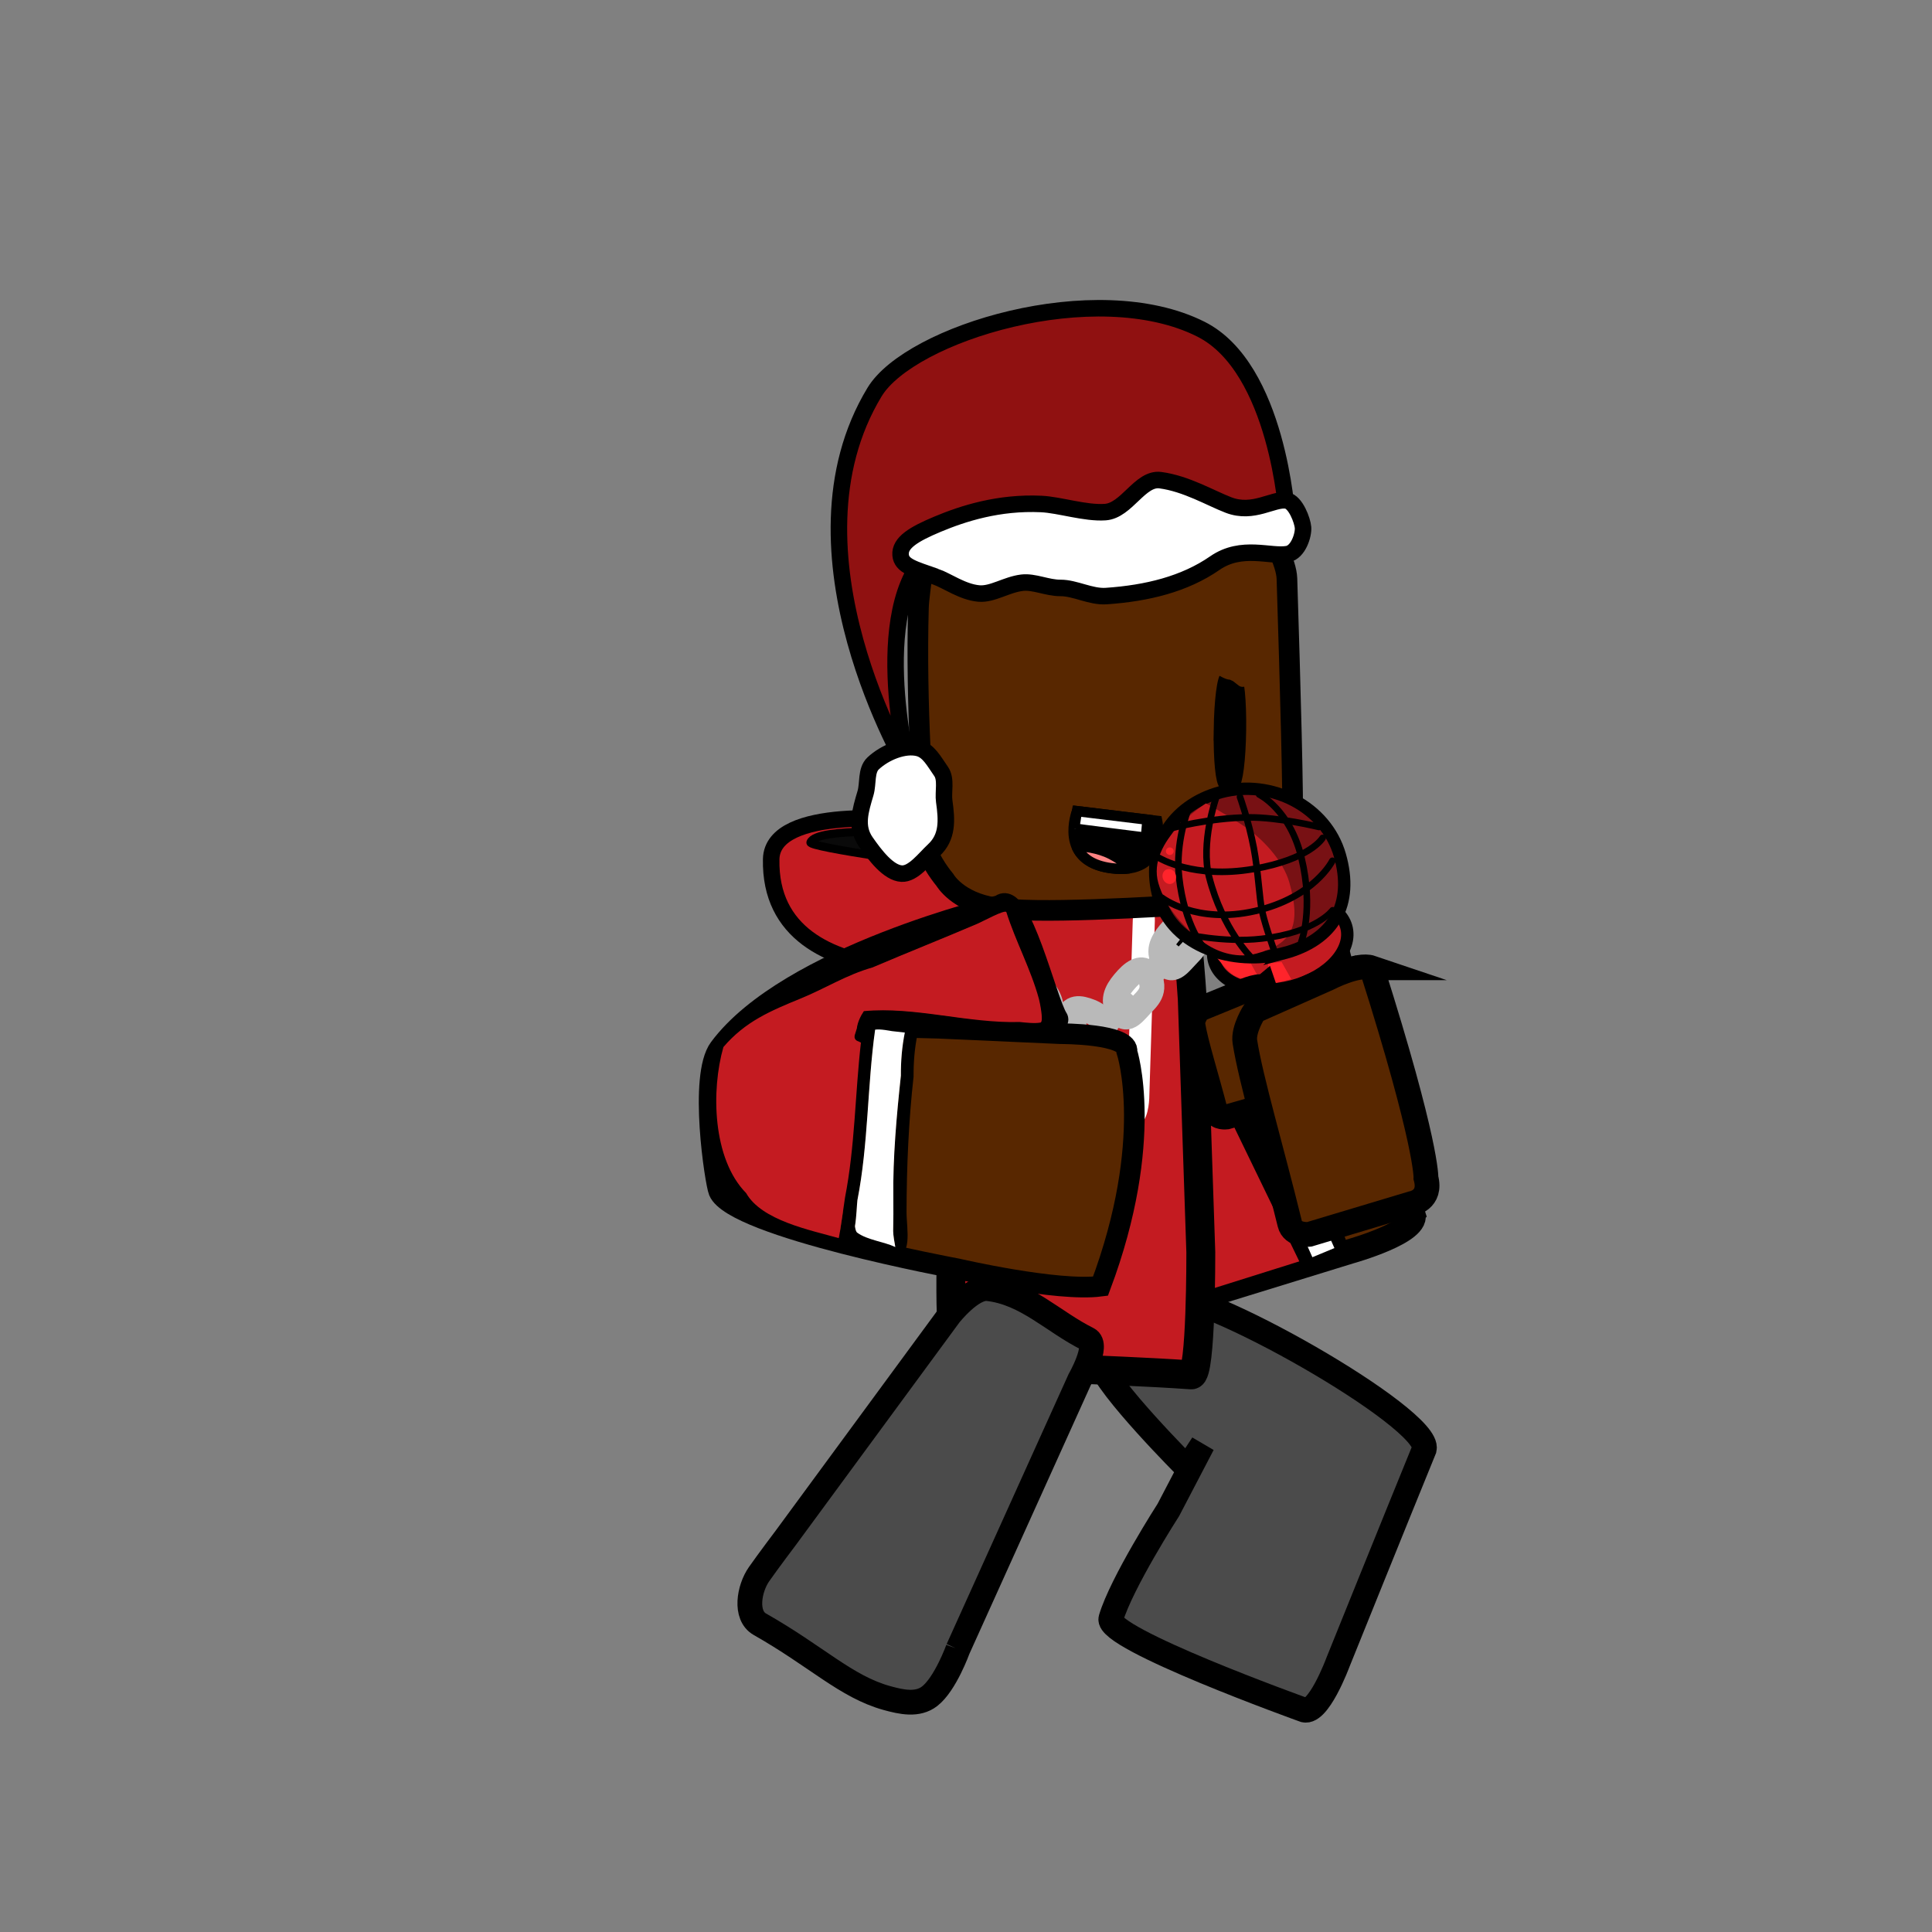 <svg version="1.1" xmlns="http://www.w3.org/2000/svg" xmlns:xlink="http://www.w3.org/1999/xlink" width="234" height="234" viewBox="0,0,234,234"><rect x="0" y="0" width="234" height="234" fill="#808080" stroke="none"/><g transform="translate(-123,-63)"><g data-paper-data="{&quot;isPaintingLayer&quot;:true}" fill-rule="nonzero" stroke-linejoin="miter" stroke-miterlimit="10" stroke-dasharray="" stroke-dashoffset="0" style="mix-blend-mode: normal"><path d="M123,297v-234h234v234z" data-paper-data="{&quot;index&quot;:null}" fill="none" stroke="none" stroke-width="0" stroke-linecap="butt"/><path d="M280.78,270.045c0,0 -23.941,-8.608 -23.23,-11.009c1.281,-4.33 6.965,-13.167 6.965,-13.167l4.149,-7.945l-1.876,2.864c0,0 -9.801,-9.798 -10.591,-12.814c-0.415,-1.584 5.198,-7.571 7.305,-8.069c4.728,-1.117 32.882,14.931 32.005,18.606c-3.378,8.267 -10.45,25.801 -10.45,25.801c0,0 -2.476,6.695 -4.275,5.734z" data-paper-data="{&quot;index&quot;:null}" fill="#4b4b4b" stroke="#000000" stroke-width="3" stroke-linecap="round"/><g><g><g data-paper-data="{&quot;origRot&quot;:0}" stroke="#000000" stroke-width="3" stroke-linecap="round"><path d="M294.099,209.947c1.089,2.215 -7.628,4.636 -7.628,4.636c0,0 -22.872,7.039 -33.66,10.409c-4.748,0.756 -23.064,-33.986 -21.283,-39.522c0.794,-2.468 8.845,-8.674 10.833,-8.057c3.782,1.176 15.524,13.6 15.524,13.6l-3.791,2.007l10.436,-4.312c0,0 11.688,-6.069 17.301,-7.253c3.113,-0.657 12.269,28.491 12.269,28.491z" data-paper-data="{&quot;origPos&quot;:null}" fill="#582700"/><path d="M272.407,185.827l12.134,27.694" fill="none"/><path d="M280.839,215.34l-12.406,-27.583" data-paper-data="{&quot;origPos&quot;:null}" fill="none"/></g><path d="M284.623,214.165l-2.67,1.107l-12.595,-28.253l2.67,-1.107z" fill="#ffffff" stroke="none" stroke-width="0" stroke-linecap="butt"/><path d="M252.6,225.249l-7.518,-8.404l-10.869,-21.605l-1.964,-8.278l1.853,-4.803l6.943,-3.337l1.389,-0.667l14.112,12.221l-2.662,1.559l0.925,1.791l12.614,-5.224l13.296,27.425l-26.846,8.432z" fill="#c41b21" stroke="#000000" stroke-width="0.5" stroke-linecap="round"/></g><g fill="#fffc96" stroke="#000000" stroke-width="2" stroke-linecap="round"><path d="M260.954,189.332c0,0 2.335,-4.445 5.513,-2.972c5.084,2.355 -14.612,34.546 -20.041,32.405c-2.218,-0.875 -1.082,-4.352 -1.082,-4.352l2.135,0.566c0,0 5.059,-5.152 9.825,-12.548c4.7,-7.294 6.392,-12.928 6.392,-12.928z"/><path d="M250.966,187.727c0,0 -1.289,-4.338 1.413,-4.349c5.673,-0.023 14.642,40.554 9.32,39.344c-3.224,-0.733 -3.061,-4.797 -3.061,-4.797l1.58,0.37c0,0 -0.223,-6.248 -2.409,-15.397c-2.186,-9.149 -5.324,-15.002 -5.324,-15.002z" data-paper-data="{&quot;index&quot;:null}"/></g></g><g stroke="#000000" stroke-linecap="round"><path d="M245.403,179.725c0,0 -29.337,5.323 -28.999,-12.655c0.124,-6.624 16.885,-4.687 16.885,-4.687z" fill="#c41b21" stroke-width="2"/><path d="M237.37,167.871c0,0 -16.43,-2.233 -16.201,-2.842c0.727,-1.932 12.904,-1.122 12.904,-1.122z" data-paper-data="{&quot;origPos&quot;:null}" fill="#0a0a0a" stroke-width="1"/></g><g data-paper-data="{&quot;index&quot;:null}"><path d="M239.844,184.213c0,0 1.522,-14.285 3.086,-14.723c4.692,-1.314 15.38,0.362 22.529,0.862c1.105,0.077 1.947,13.652 1.947,13.652l1.034,30.661c0,0 0.052,14.942 -1.154,14.858c-10.732,-0.75 -23.317,-0.777 -28.094,-1.951c-1.592,-0.391 -0.863,-16.078 -0.863,-16.078z" data-paper-data="{&quot;origPos&quot;:null}" fill="#c41b21" stroke="#000000" stroke-width="3.5" stroke-linecap="round"/><path d="M259.52,195.978l0.066,-2.082c0.204,-6.478 0.408,-12.957 0.612,-19.435c0,0 0.098,-3.123 1.435,-3.081c1.336,0.042 1.238,3.166 1.238,3.166c-0.204,6.478 -0.474,15.039 -0.678,21.517c0,0 -0.098,3.123 -1.435,3.081c-1.336,-0.042 -1.238,-3.166 -1.238,-3.166z" fill="#ffffff" stroke="none" stroke-width="0.5" stroke-linecap="butt"/></g><path d="M239.027,262.731c0,0 -1.524,4.233 -3.428,5.712c-1.458,1.132 -3.399,0.716 -5.197,0.216c-4.934,-1.372 -8.48,-5.03 -15.369,-8.934c-1.876,-1.063 -1.315,-4.328 -0.096,-6.068c1.141,-1.628 3.227,-4.389 3.227,-4.389l19.837,-26.995c0,0 2.686,-3.414 4.631,-3.199c4.682,0.518 7.926,4.03 12.119,6.109c1.421,0.704 -0.978,4.908 -0.978,4.908c0,0 -3.729,8.253 -6.115,13.536c-3.368,7.456 -8.631,19.104 -8.631,19.104z" fill="#4b4b4b" stroke="#000000" stroke-width="3" stroke-linecap="round"/><g fill="none" stroke="#b9b9b9" stroke-width="3"><path d="M263.82,179.2c-0.64,-1.331 0.149,-2.483 1.193,-3.626c1.044,-1.143 2.066,-1.469 2.587,-0.512c1.106,2.03 -0.15,2.932 -0.967,3.826c-1.044,1.143 -1.909,2.191 -2.813,0.312z" stroke-linecap="butt"/><path d="M264.648,178.656l-2.209,2.362" stroke-linecap="round"/><path d="M259.5,181.533c1.044,-1.143 2.066,-1.469 2.587,-0.512c1.106,2.03 -0.15,2.932 -0.967,3.826c-1.044,1.143 -1.909,2.191 -2.813,0.312c-0.64,-1.331 0.149,-2.483 1.193,-3.626z" stroke-linecap="butt"/><path d="M256.927,186.977l2.209,-2.362" stroke-linecap="round"/><path d="M252.312,186.395c0.38,-1.566 1.476,-1.382 2.714,-0.901c1.237,0.482 2.005,1.449 1.767,2.645c-0.504,2.537 -1.728,1.662 -2.697,1.285c-1.237,-0.482 -2.32,-0.818 -1.784,-3.029z" stroke-linecap="butt"/><path d="M250.503,185.95l2.587,1.055" stroke-linecap="round"/><path d="M246.517,181.989c0.775,-1.246 1.719,-0.457 2.707,0.689c0.988,1.146 1.418,2.48 0.873,3.462c-1.156,2.081 -2.024,0.576 -2.798,-0.322c-0.988,-1.146 -1.877,-2.069 -0.782,-3.829z" stroke-linecap="butt"/><path d="M247.055,182.996l-2.054,-2.441" stroke-linecap="round"/><path d="M241.348,175.915c0.775,-1.246 1.719,-0.457 2.707,0.689c0.988,1.146 1.418,2.48 0.873,3.462c-1.156,2.081 -2.024,0.576 -2.798,-0.322c-0.988,-1.146 -1.877,-2.069 -0.782,-3.829z" stroke-linecap="butt"/><path d="M241.886,176.922l-2.054,-2.441" stroke-linecap="round"/></g><path d="M273.139,172.23c-12.482,0.763 -24.589,1.467 -29.596,0.718c-4.577,-0.684 -6.098,-3.371 -6.098,-3.371c0,0 -1.954,-2.338 -2.13,-3.864c-0.529,-4.578 -1.405,-17.703 -1.075,-29.075c0.011,-0.38 0.031,-0.592 0.066,-0.971c0.103,-1.135 0.7,-5.548 0.7,-5.548c0,0 3.202,-1.826 4.965,-2.39c5.291,-1.693 19.029,-0.902 33.431,-1.22c1.305,-0.029 3.635,1.536 3.635,1.536c0,0 1.77,3.052 1.833,5.035c0.404,12.819 0.802,27.004 0.674,30.258c-0.043,1.085 -1.704,5.365 -1.704,5.365z" fill="#582700" stroke="#000000" stroke-width="2.5" stroke-linecap="round"/><path d="M271.248,151.44c0.049,-3.508 0.41,-6.348 0.807,-6.342c0.396,0.006 0.677,2.855 0.628,6.364c-0.049,3.508 -0.41,6.348 -0.806,6.342c-0.396,-0.006 -0.677,-2.855 -0.628,-6.364z" fill="none" stroke="#000000" stroke-width="2.5" stroke-linecap="butt"/><path d="M275.042,145.401c-0.202,0.556 -0.698,0.52 -0.901,0.479c-0.143,0.194 -0.38,0.318 -0.645,0.314c-0.182,-0.003 -0.349,-0.067 -0.479,-0.171l-0.657,-0.512c-0.129,-0.065 -0.258,-0.127 -0.388,-0.187c-0.589,-0.024 -1.159,-0.458 -1.853,-0.756c-0.165,-0.059 -0.332,-0.118 -0.501,-0.175c0,0 -0.159,-0.054 -0.303,-0.184c-0.271,-0.121 -0.457,-0.388 -0.452,-0.695c0.007,-0.414 0.36,-0.744 0.789,-0.736c0.084,0.002 0.164,0.016 0.24,0.041l0.775,0.24l-0.03,0.092l0.031,0.014c0.021,0.009 0.043,0.017 0.064,0.026c0.079,0.029 0.158,0.058 0.236,0.087c1.045,0.136 2.057,0.463 3.018,0.981l0.582,0.185c0,0 0.732,0.25 0.475,0.957z" fill="#582700" stroke="none" stroke-width="0.5" stroke-linecap="butt"/><g><g data-paper-data="{&quot;index&quot;:null}"><path d="M278.646,179.481c2.437,-0.647 5.82,-5.825 6.447,-3.637c0.319,1.115 5.738,21.581 5.303,22.778c-0.419,1.153 -1.233,2.026 -2.428,2.343c-0.813,0.216 -2.173,0.168 -3.115,-0.215c-1.879,-0.764 -12.662,-19.666 -13.079,-21.124c-0.626,-2.188 4.436,0.502 6.872,-0.145z" fill="#0091d4" stroke="#000000" stroke-width="1.5" stroke-linecap="butt"/><g stroke-linecap="butt"><path d="M276.597,172.238c4.415,-1.172 8.647,0.164 9.454,2.982c0.807,2.818 -2.118,6.053 -6.532,7.224c-4.415,1.172 -8.647,-0.164 -9.454,-2.982c-0.807,-2.818 2.118,-6.053 6.532,-7.224z" fill="#c41b21" stroke="#000000" stroke-width="1.5"/><path d="M275.731,181.927c0,0 -1.765,0.066 -3.326,-0.824c-0.738,-0.435 -1.962,-2.041 -1.962,-2.041l4.04,0.599z" fill="#ff242b" stroke="none" stroke-width="0"/><path d="M279.4,181.6l-1.944,0.462c0,0 -0.48,-0.648 -0.623,-1.048c-0.123,-0.342 -0.294,-1.36 -0.294,-1.36l1.691,-0.13z" fill="#ff242b" stroke="none" stroke-width="0"/></g><g><path d="M278.496,178.455c-6.09,1.616 -13.44,-0.812 -15.126,-6.7c-1.686,-5.888 1.433,-11.203 7.523,-12.819c6.09,-1.616 12.706,1.764 14.391,7.653c1.686,5.888 -0.699,10.25 -6.789,11.867z" fill="#781114" stroke="#000000" stroke-width="1.5" stroke-linecap="butt"/><path d="M269.063,160.306c0,0 1.882,0.999 4.389,2.613c2.501,1.61 4.963,4.356 5.7,6.929c1.475,5.152 0.447,7.475 -3.978,8.649c-2.153,0.571 -4.475,-0.023 -6.234,-1.255c-2.47,-1.729 -4.808,-4.367 -5.644,-7.288c-1.475,-5.152 5.768,-9.648 5.768,-9.648z" fill="#c41b21" stroke="none" stroke-width="0" stroke-linecap="butt"/><path d="M284.378,167.256c0,0 -2.202,4.449 -9.374,6.089c-7.114,1.627 -11.276,-1.616 -11.276,-1.616" fill="none" stroke="#000000" stroke-width="0.8" stroke-linecap="round"/><path d="M284.396,173.228c0,0 -1.933,2.7 -8.634,3.469c-4.65,0.533 -9.425,-0.627 -9.425,-0.627" fill="none" stroke="#000000" stroke-width="0.75" stroke-linecap="round"/><path d="M283.195,164.486c0,0 -1.467,2.577 -8.408,3.77c-7.216,1.24 -11.398,-1.346 -11.398,-1.346" fill="none" stroke="#000000" stroke-width="0.8" stroke-linecap="round"/><path d="M264.774,163.335c0,0 4.641,-1.282 9.467,-1.331c3.664,-0.038 8.509,1.154 8.509,1.154" fill="none" stroke="#000000" stroke-width="0.8" stroke-linecap="round"/><path d="M275.507,159.228c0,0 3.7,1.786 5.116,7.64c1.517,6.274 -0.01,10.196 -0.01,10.196" fill="none" stroke="#000000" stroke-width="0.8" stroke-linecap="round"/><path d="M277.421,178.414c0,0 -1.118,-3.094 -1.546,-5.004c-0.361,-1.608 -0.472,-4.82 -1.021,-7.709c-0.624,-3.285 -1.668,-6.172 -1.668,-6.172" fill="none" stroke="#000000" stroke-width="0.8" stroke-linecap="round"/><path d="M274.605,179.036c0,0 -3.529,-3.428 -5.16,-9.821c-1.039,-4.073 0.808,-9.474 0.808,-9.474" fill="none" stroke="#000000" stroke-width="0.8" stroke-linecap="round"/><path d="M268.882,177.912c0,0 -2.417,-2.683 -3.078,-8.707c-0.46,-4.184 1.075,-8.065 1.075,-8.065" fill="none" stroke="#000000" stroke-width="0.8" stroke-linecap="round"/><path d="M264.872,170.041c-0.434,0.115 -0.899,-0.184 -1.037,-0.669c-0.139,-0.484 0.101,-0.971 0.535,-1.086c0.434,-0.115 0.899,0.184 1.037,0.669c0.139,0.484 -0.101,0.971 -0.535,1.086z" fill="#ff242b" stroke="none" stroke-width="0" stroke-linecap="butt"/><path d="M264.811,166.534c-0.251,0.066 -0.51,-0.076 -0.579,-0.318c-0.069,-0.242 0.078,-0.492 0.328,-0.559c0.251,-0.066 0.51,0.076 0.579,0.318c0.069,0.242 -0.078,0.492 -0.328,0.559z" fill="#ff242b" stroke="none" stroke-width="0" stroke-linecap="butt"/></g></g><path d="M276.109,182.531c3.52,10.259 3.366,12.245 3.366,12.245c0.369,1.308 -0.979,1.527 -0.979,1.527c0,0 -2.56,0.732 -4.198,1.201c-1.076,0.308 -2.757,0.789 -2.757,0.789c0,0 -1.108,0.134 -1.294,-0.584c-1.117,-4.321 -2.422,-8.393 -2.769,-10.614c-0.116,-0.741 0.699,-1.817 0.699,-1.817l4.995,-2.046c0,0 1.997,-0.954 2.935,-0.699z" fill="#582700" stroke="#000000" stroke-width="3" stroke-linecap="round"/><path d="M289.121,180.217c6.778,21.358 6.587,25.448 6.587,25.448c0.721,2.719 -1.697,3.098 -1.697,3.098c0,0 -4.578,1.375 -7.508,2.256c-1.924,0.578 -4.93,1.481 -4.93,1.481c0,0 -1.989,0.217 -2.354,-1.275c-2.196,-8.977 -4.721,-17.449 -5.441,-22.052c-0.24,-1.534 1.181,-3.712 1.181,-3.712l8.908,-3.957c0,0 3.556,-1.862 5.256,-1.287z" fill="#582700" stroke="#000000" stroke-width="3" stroke-linecap="round"/></g><g data-paper-data="{&quot;index&quot;:null}" stroke="#000000" stroke-width="1.25" stroke-linecap="butt"><path d="M257.596,168.155c-6.516,-0.844 -4.149,-6.911 -4.149,-6.911l9.709,1.177c0,0 1.339,6.627 -5.559,5.734z" fill="#000000"/><path d="M256.985,166.193c1.736,0.713 3.006,1.949 2.716,1.988c-0.599,0.08 -1.295,0.078 -2.106,-0.026c-2.429,-0.315 -3.623,-1.355 -4.166,-2.536c-0.106,-0.229 1.961,-0.081 3.556,0.574z" fill="#ff8484"/><path d="M253.106,163.344c0.117,-0.861 0.34,-2.1 0.34,-2.1l8.533,1.035l-0.191,2.179c0,0 -8.686,-1.085 -8.682,-1.114z" fill="#ffffff"/></g><g><path d="M244.113,172.655c2.452,-2.174 5.676,11.704 6.97,13.639c1.407,2.102 -20.224,1.046 -20.224,1.046l-3.664,-0.229l24.268,1.088c0,0 8.401,-0.033 8.032,2.207c0,0 3.448,10.629 -3.206,28.376c-5.273,0.686 -17.335,-2.11 -17.335,-2.11c0,0 -27.08,-5.008 -28.899,-9.384c-0.421,-1.013 -2.44,-13.952 0.067,-17.33c8.32,-11.211 33.992,-17.302 33.992,-17.302z" fill="#582700" stroke="#000000" stroke-width="2.5" stroke-linecap="round"/><path d="M232.581,188.11c-0.521,-0.054 -1.043,-0.115 -1.566,-0.175c-0.115,-0.013 -1.406,-0.285 -2.019,-0.175c-0.954,6.838 -0.798,13.742 -2.131,20.562c-0.075,0.609 -0.102,1.91 -0.3,3.153c0.046,0.378 0.13,0.67 0.275,0.776c1.233,0.899 3.19,1.076 4.593,1.737c-0.073,-0.377 -0.269,-1.47 -0.261,-1.928c0.022,-1.362 0.039,-2.707 0.018,-4.068c-0.074,-4.77 0.402,-9.945 0.91,-14.665c-0.013,-1.698 0.129,-3.502 0.481,-5.216zM234.133,188.242c-0.364,1.688 -0.496,3.486 -0.483,5.159c-0.599,5.336 -0.84,10.95 -0.852,16.347c-0.005,2.224 0.858,5.592 -1.817,5.676c-1.501,-0.686 -3.648,-0.957 -5.006,-1.94c-0.223,0.416 -0.511,0.723 -0.885,0.849c-0.526,0.177 -2.548,-0.768 -3.136,-0.938c-3.511,-1.016 -7.923,-1.605 -9.801,-5.041c-4.438,-4.506 -4.679,-13.633 -2.858,-19.224c2.836,-3.457 6.058,-4.887 10.167,-6.557c2.967,-1.206 5.531,-2.868 8.68,-3.752c4.202,-1.809 8.449,-3.489 12.652,-5.292c1.929,-0.828 3.494,-2.263 5.351,-0.853c1.31,3.371 2.632,6.779 3.866,10.192c0.385,1.064 1.092,3.249 0.556,4.35c-0.745,1.53 -2.653,1.189 -4.07,1.045c-3.146,0.099 -6.598,0.047 -9.989,-0.251c-0.221,0.255 -0.592,0.266 -0.592,0.266c-0.597,0.017 -1.191,0.002 -1.783,-0.034zM225.079,209.798c-0.169,-4.064 0.909,-7.946 0.865,-11.958c-0.075,-2.363 -0.564,-6.557 0.547,-9.31c-0.006,-0.155 0.031,-0.274 0.031,-0.274l0.232,-0.736c0.091,-0.749 0.441,-1.468 0.861,-2.103c6.171,-0.584 12.641,1.52 18.941,1.344c0.711,0.073 1.717,0.24 2.414,0.109c0.429,-0.081 -0.101,-2.554 -0.181,-2.85c-0.973,-3.597 -2.812,-6.955 -3.931,-10.51c-0.196,-0.332 -2.851,1.137 -3.436,1.388c-4.235,1.813 -8.507,3.52 -12.746,5.329c-3.132,0.883 -5.667,2.522 -8.617,3.728c-3.754,1.536 -6.74,2.777 -9.39,5.872c-1.493,5.199 -1.357,13.482 2.742,17.644c1.887,3.327 7.725,4.455 11.183,5.439c0.037,0.01 0.288,-1.671 0.488,-3.051c-0.001,-0.021 -0.001,-0.042 -0.002,-0.063z" fill="#000000" stroke="none" stroke-width="0.5" stroke-linecap="butt"/><path d="M232.114,193.279c-0.507,4.72 -0.988,9.992 -0.914,14.762c0.021,1.361 0,2.707 -0.021,4.069c-0.007,0.458 0.188,1.551 0.261,1.928c-1.402,-0.661 -3.378,-0.839 -4.612,-1.738c-0.145,-0.106 -0.231,-0.399 -0.277,-0.777c0.198,-1.242 0.221,-2.545 0.296,-3.154c1.333,-6.82 1.192,-13.821 2.146,-20.659c0.613,-0.11 1.912,0.162 2.027,0.175c0.523,0.06 1.05,0.122 1.572,0.176c-0.352,1.714 -0.491,3.519 -0.478,5.217z" data-paper-data="{&quot;noHover&quot;:false,&quot;origItem&quot;:[&quot;Path&quot;,{&quot;applyMatrix&quot;:true,&quot;segments&quot;:[[[926.17844,407.1979],[3.2606,1.25965],[-0.27949,0.97418]],[[925.31465,410.11917],[0.29084,-0.97519],[-0.06418,0.21521]],[[924.29914,413.90358],[-0.01258,-1.20526],[13.15638,4.16543]],[[964.1057,425.02121],[-12.99513,-4.87922],[1.17537,0.35239]],[[970.21765,426.67451],[-2.3817,-0.804],[0.75941,0.04146]],[[971.83798,426.41666],[-0.25651,0.23985],[2.18115,-2.03947]],[[976.78433,418.26967],[-1.76682,2.44279],[-0.76669,0.00973]],[[972.89889,418.10481],[0.90089,0.17138],[-2.67549,-0.50896]],[[964.88923,416.67374],[2.68829,0.42712],[-9.42353,-1.49721]],[[936.29671,409.90591],[9.13228,2.58714],[-3.35077,-0.55846]]],&quot;closed&quot;:true}]}" fill="#ffffff" stroke="none" stroke-width="0.5" stroke-linecap="butt"/><path d="M225.346,208.047c-0.028,0.225 -0.705,4.931 -0.766,4.913c-3.458,-0.984 -9.322,-2.128 -11.209,-5.455c-4.098,-4.162 -4.245,-12.488 -2.753,-17.688c2.65,-3.095 5.651,-4.362 9.405,-5.897c2.95,-1.207 5.516,-2.859 8.648,-3.742c4.239,-1.809 8.542,-3.509 12.776,-5.322c0.586,-0.251 3.244,-1.717 3.44,-1.386c1.119,3.555 2.973,6.93 3.947,10.527c0.08,0.295 0.613,2.775 0.184,2.856c-0.697,0.131 -1.799,0.003 -2.51,-0.07c-6.301,0.176 -12.711,-1.9 -18.882,-1.316c-0.42,0.635 -0.761,1.351 -0.852,2.1l-0.228,0.734c0,0 -0.273,0.631 0.471,0.846c0.074,0.022 0.192,0.122 0.257,0.126c-0.717,6.284 -0.711,12.517 -1.928,18.774z" data-paper-data="{&quot;noHover&quot;:false,&quot;origItem&quot;:[&quot;Path&quot;,{&quot;applyMatrix&quot;:true,&quot;segments&quot;:[[[926.61254,417.73069],[12.14285,3.5238],[-0.03018,0.12086]],[[926.46822,418.11346],[0.06716,-0.13431],[-0.67082,1.34164]],[924.45576,418.78428],[[923.08279,418.0906],[0,0],[-1.44471,-0.43097]],[[919.22563,415.72869],[1.11205,1.01797],[0.89694,-11.9485]],[[928.15956,380.1298],[-1.74473,12.05571],[0.38029,-1.32836]],[[929.175,375.57071],[0.02742,1.37277],[-0.01686,-0.84429]],[[923.5003,374.93752],[0.60865,-0.05075],[-7.41054,0.61792]],[[901.48814,378.8123],[7.37628,-0.90935],[-0.71866,0.25961]],[[903.08234,385.83106],[-0.2998,-1.20115],[2.16779,8.68513]],[[909.35292,411.92731],[-2.15853,-8.69186],[0.69956,6.26621]],[[913.83986,429.61277],[-1.39861,-6.02998],[1.78014,7.67491]],[[922.29365,449.50563],[-5.21858,-6.1072],[9.74892,4.62723]],[[957.96755,450.34516],[-9.56021,6.37347],[7.18055,-2.44927]],[[972.39433,430.92276],[-3.08539,6.24485],[0.05411,-0.10951]],[[963.14745,427.86406],[0.43501,0.13058],[-11.92317,-4.46591]]],&quot;closed&quot;:true}]}" fill="#c41b21" stroke="none" stroke-width="0.5" stroke-linecap="butt"/></g><g data-paper-data="{&quot;index&quot;:null}" stroke="#000000" stroke-width="2" stroke-linecap="butt"><path d="M278.876,125.476c0,0 -34.113,-1.974 -42.254,3.581c-8.882,6.061 -3.587,27.216 -3.587,27.216c0,0 -15.821,-26.44 -4.113,-45.783c4.289,-7.086 26.783,-14.036 39.537,-7.617c9.32,4.69 10.417,22.603 10.417,22.603z" fill="#901111"/><path d="M236.287,132.832c-2.603,-0.919 -4.102,-1.274 -4.209,-2.618c-0.118,-1.479 1.583,-2.515 4.501,-3.735c3.025,-1.265 7.363,-2.682 12.543,-2.437c2.207,0.104 5.326,1.148 7.734,0.984c2.613,-0.178 4.226,-4.194 6.685,-3.869c3.134,0.414 6.072,2.175 8.265,3.015c3.002,1.15 5.402,-0.813 7.019,-0.557c1.106,0.175 1.929,2.443 1.996,3.275c0.071,0.895 -0.571,2.978 -1.866,3.218c-2.059,0.382 -5.553,-1.166 -8.816,1.095c-3.665,2.541 -8.209,3.654 -13.162,3.992c-1.863,0.127 -3.777,-0.996 -5.528,-0.985c-1.6,0.01 -3.207,-0.807 -4.657,-0.633c-1.905,0.229 -3.599,1.45 -5.23,1.307c-1.996,-0.174 -3.832,-1.544 -5.274,-2.054z" data-paper-data="{&quot;index&quot;:null}" fill="#ffffff"/><path d="M227.876,164.986c-1.309,-1.871 -0.671,-3.797 -0.046,-5.926c0.345,-1.173 0.032,-2.764 0.926,-3.602c1.441,-1.351 3.791,-2.278 5.468,-1.857c1.252,0.314 1.896,1.598 2.764,2.838c0.661,0.945 0.217,2.482 0.374,3.603c0.326,2.322 0.442,4.334 -1.255,5.925c-1.163,1.091 -2.514,2.918 -3.898,2.845c-1.61,-0.084 -3.243,-2.266 -4.334,-3.827z" fill="#ffffff"/></g></g></g></svg>